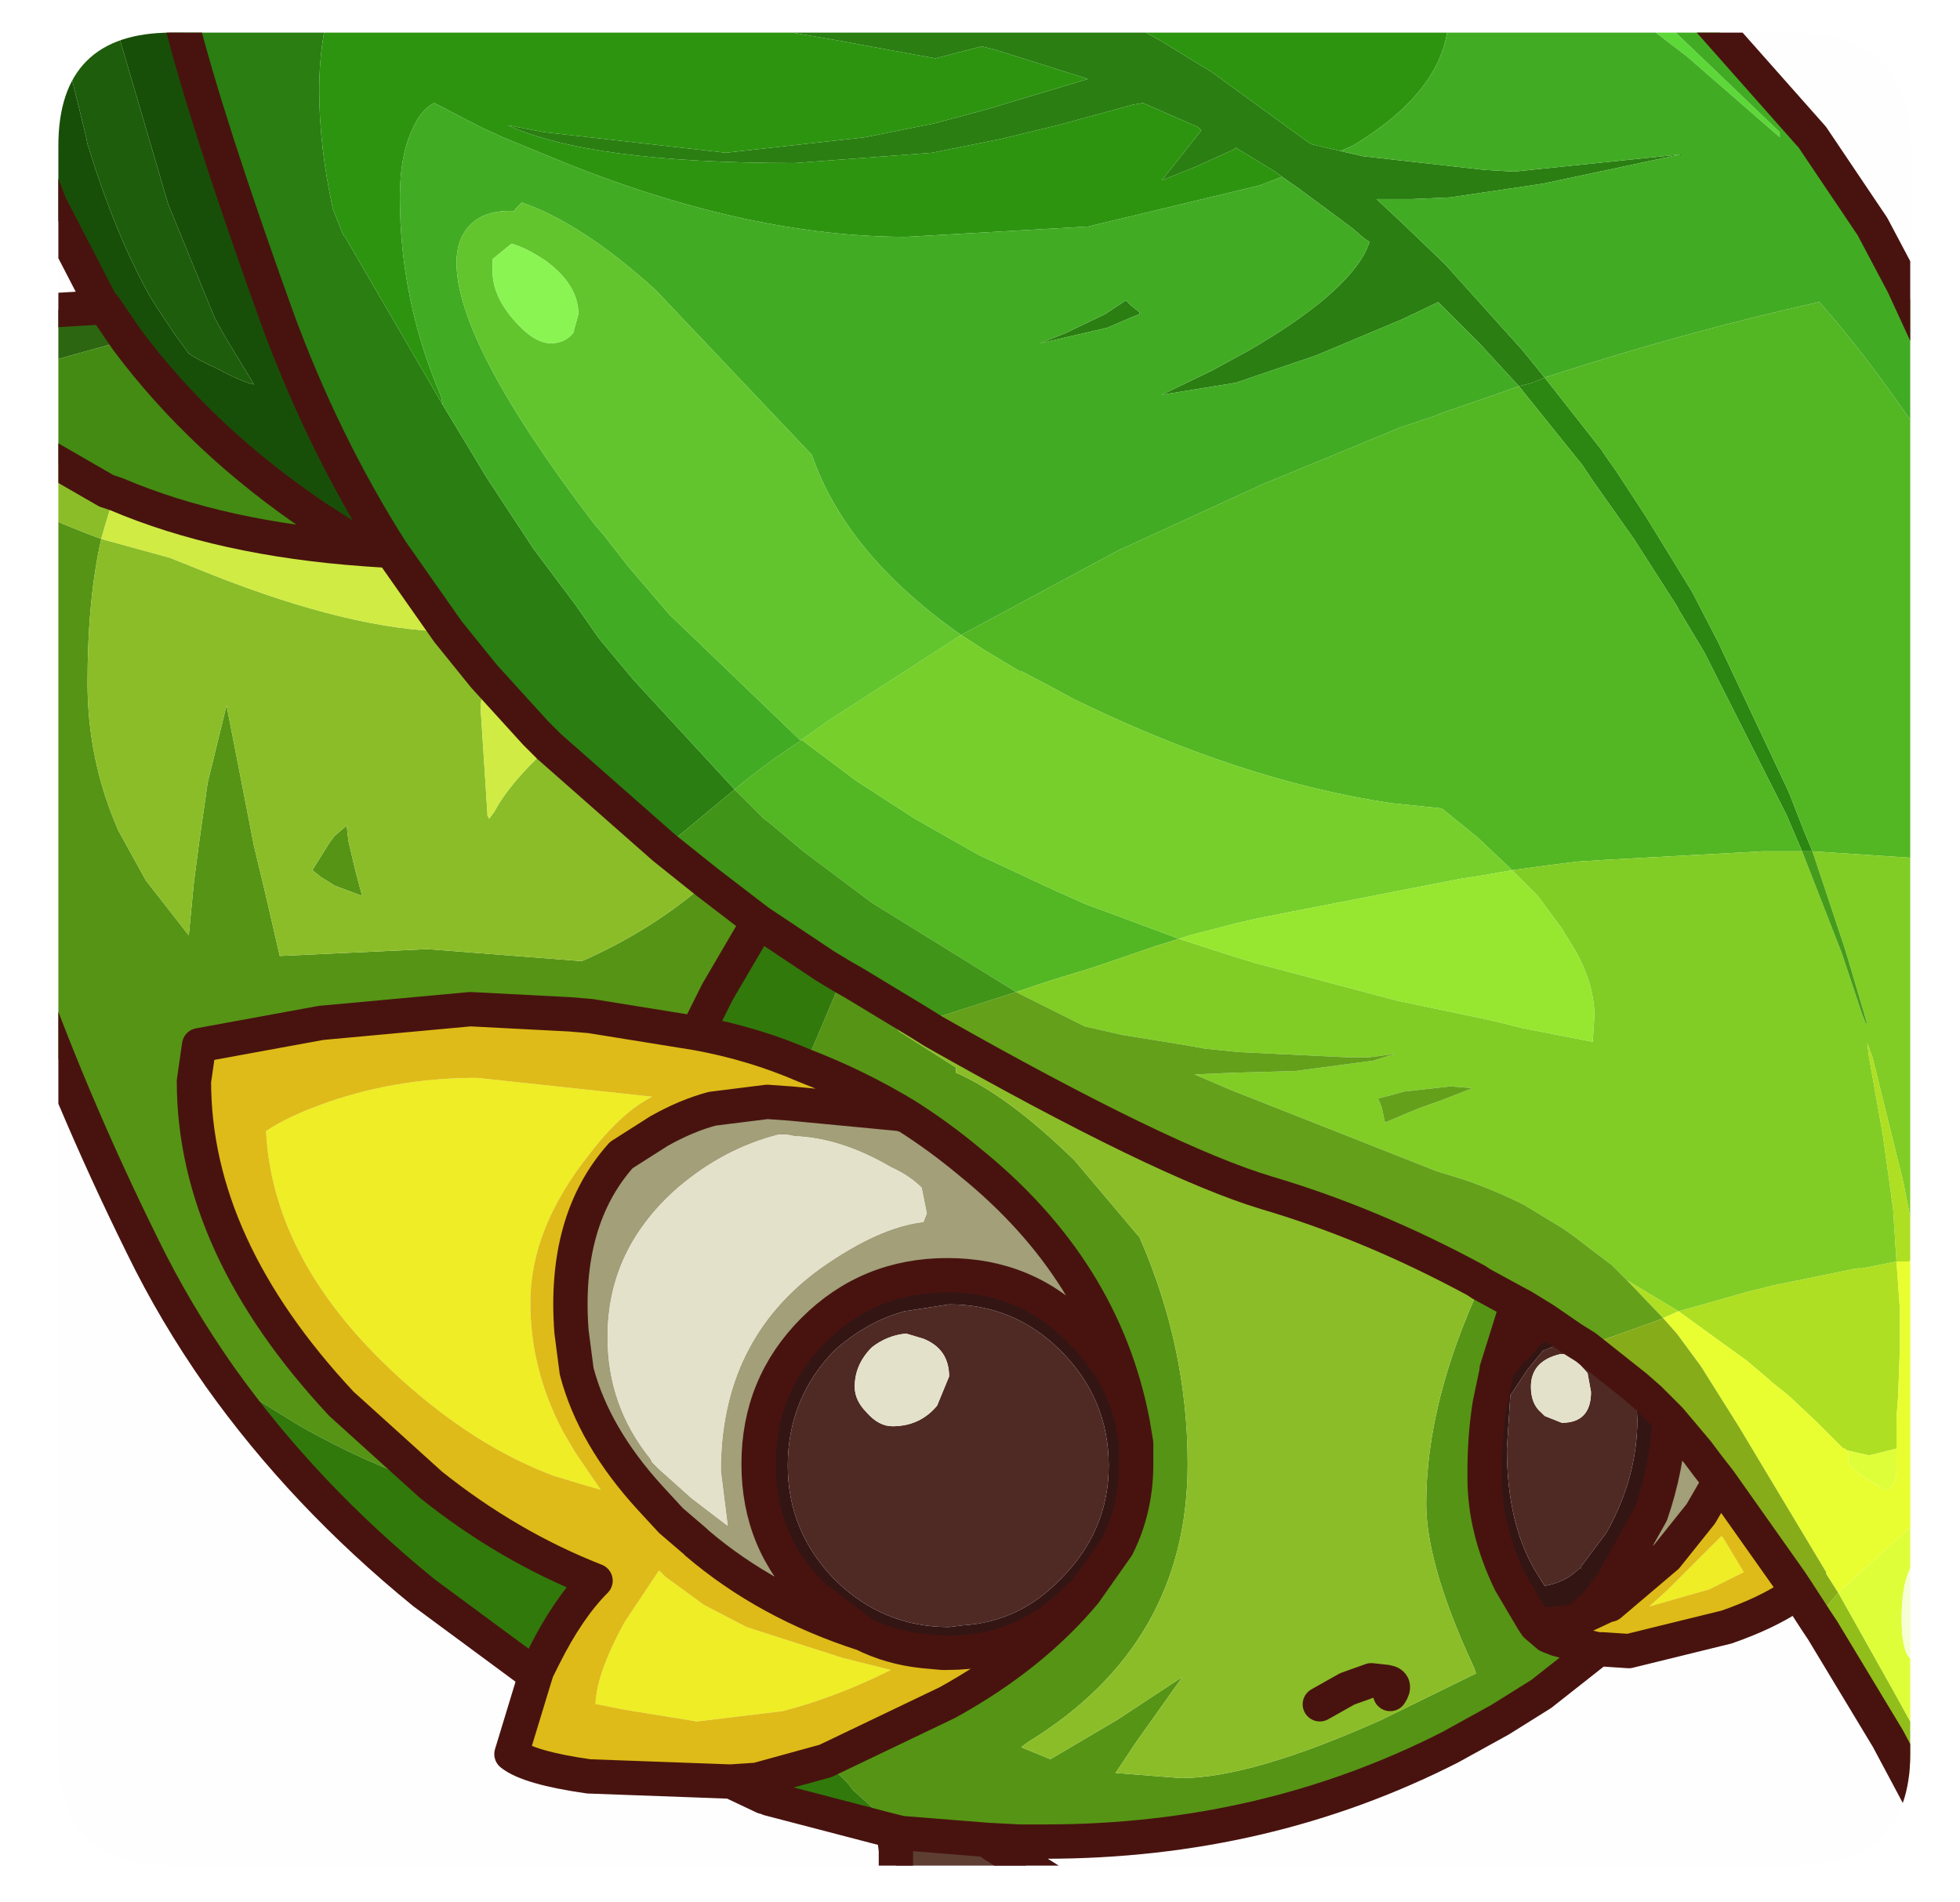 <?xml version="1.0" encoding="UTF-8" standalone="no"?>
<svg xmlns:ffdec="https://www.free-decompiler.com/flash" xmlns:xlink="http://www.w3.org/1999/xlink" ffdec:objectType="frame" height="55.4px" width="57.1px" xmlns="http://www.w3.org/2000/svg">
  <g transform="matrix(1.0, 0.0, 0.0, 1.0, 1.7, 0.95)">
    <clipPath id="clipPath0" transform="matrix(1.0, 0.0, 0.0, 1.0, 0.0, 0.0)">
      <path d="M50.5 0.0 Q53.95 0.0 53.95 3.3 L53.95 50.15 Q53.95 53.4 50.5 53.4 L3.3 53.4 Q0.0 53.4 0.0 50.15 L0.0 3.3 Q0.0 0.0 3.3 0.0 L50.5 0.0" fill="#000000" fill-rule="evenodd" stroke="none"/>
    </clipPath>
    <g clip-path="url(#clipPath0)">
      <use ffdec:characterId="2" height="55.4" transform="matrix(1.0, 0.0, 0.0, 1.0, -1.7, -0.95)" width="57.1" xlink:href="#shape1"/>
    </g>
    <use ffdec:characterId="3" height="53.4" transform="matrix(1.0, 0.0, 0.0, 1.0, 0.0, 0.0)" width="53.95" xlink:href="#shape2"/>
  </g>
  <defs>
    <g id="shape1" transform="matrix(1.0, 0.0, 0.0, 1.0, 1.7, 0.95)">
      <path d="M48.5 43.85 L49.1 44.85 48.1 45.35 46.35 45.85 46.9 45.35 48.45 43.8 48.5 43.85 M15.45 32.7 Q13.75 34.85 13.75 37.0 13.75 38.95 14.7 40.75 L15.05 41.35 15.8 42.45 15.45 42.35 14.45 42.05 Q12.15 41.2 9.95 39.2 6.25 35.85 6.05 32.0 6.65 31.6 7.6 31.25 9.75 30.45 12.2 30.45 L17.3 31.0 Q16.4 31.45 15.45 32.7 M18.05 45.25 L18.8 45.8 20.05 46.45 22.85 47.35 24.25 47.7 Q22.65 48.5 21.1 48.9 L18.6 49.2 16.45 48.85 15.7 48.7 15.65 48.7 15.65 48.65 Q15.7 47.75 16.5 46.3 L17.3 45.1 17.5 44.8 17.7 45.0 18.05 45.25" fill="#f0ee25" fill-rule="evenodd" stroke="none"/>
      <path d="M50.45 45.1 L50.5 45.55 Q49.75 46.05 48.6 46.45 L45.75 47.15 45.0 47.1 44.85 47.1 44.2 46.95 43.65 46.8 43.4 46.7 43.05 46.4 44.1 46.3 44.35 46.2 44.4 46.15 45.15 45.8 45.2 45.8 46.85 44.4 47.85 43.15 48.4 42.2 50.45 45.1 M19.6 50.95 L19.55 50.95 15.45 50.8 Q13.7 50.55 13.2 50.15 L13.9 47.85 13.95 47.7 14.15 47.3 Q14.85 45.9 15.65 45.1 13.1 44.1 10.85 42.3 L8.25 39.95 Q3.95 35.35 3.95 30.55 L4.1 29.5 7.65 28.85 12.0 28.45 14.9 28.6 15.5 28.65 18.6 29.15 Q20.25 29.45 21.75 30.1 23.3 30.7 24.7 31.55 L24.5 31.5 21.35 31.2 20.65 31.15 19.05 31.35 Q18.3 31.55 17.5 32.0 L16.4 32.7 Q14.7 34.6 14.95 37.85 L15.1 39.0 Q15.6 40.9 17.25 42.7 L17.85 43.35 18.55 43.95 18.6 44.0 Q20.65 45.75 23.45 46.65 24.25 47.05 25.2 47.15 L25.75 47.2 25.9 47.2 Q28.2 47.2 29.75 45.55 L29.9 45.45 Q28.35 47.3 25.9 48.65 L22.35 50.35 20.35 50.9 19.6 50.95 M42.55 37.05 L42.65 37.1 42.4 37.35 42.55 37.05 M48.5 43.85 L48.45 43.8 46.9 45.35 46.35 45.85 48.1 45.35 49.1 44.85 48.5 43.85 M15.45 32.7 Q16.4 31.45 17.3 31.0 L12.2 30.45 Q9.75 30.45 7.6 31.25 6.65 31.6 6.05 32.0 6.25 35.85 9.95 39.2 12.15 41.2 14.45 42.05 L15.45 42.35 15.8 42.45 15.05 41.35 14.7 40.75 Q13.75 38.95 13.75 37.0 13.75 34.85 15.45 32.7 M18.05 45.25 L17.7 45.0 17.5 44.8 17.3 45.1 16.5 46.3 Q15.7 47.75 15.65 48.65 L15.65 48.7 15.7 48.7 16.45 48.85 18.6 49.2 21.1 48.9 Q22.65 48.5 24.25 47.7 L22.85 47.35 20.05 46.45 18.8 45.8 18.05 45.25" fill="#dfbc18" fill-rule="evenodd" stroke="none"/>
      <path d="M43.3 37.5 L44.1 38.05 43.75 38.15 43.75 38.2 43.25 38.4 42.8 38.95 42.3 39.7 42.2 41.25 Q42.2 43.45 43.05 44.85 L43.3 45.25 Q43.9 45.15 44.3 44.75 L44.35 44.75 44.35 44.7 45.1 43.7 Q46.0 42.1 46.0 40.4 L45.95 39.45 46.35 39.8 46.95 40.4 Q46.85 41.85 46.4 43.15 L45.25 45.2 44.9 45.65 44.9 45.7 44.4 46.15 44.35 46.2 44.1 46.3 43.05 46.4 42.95 46.25 42.3 45.15 Q41.55 43.6 41.55 42.1 L41.55 41.9 Q41.55 40.9 41.7 39.95 L41.9 39.0 41.9 38.95 42.4 38.3 42.5 38.25 42.85 37.85 43.3 37.5 M31.3 40.5 L31.4 41.1 31.4 41.7 Q31.4 43.0 30.85 44.1 L29.9 45.45 29.75 45.55 Q28.2 47.2 25.9 47.2 L25.75 47.2 25.2 47.15 Q24.25 47.05 23.45 46.65 L22.0 45.55 Q20.4 44.0 20.4 41.7 20.4 39.4 22.0 37.8 23.6 36.2 25.9 36.2 28.2 36.2 29.75 37.8 30.95 38.95 31.3 40.5 M22.6 38.4 Q21.25 39.8 21.25 41.75 21.25 43.65 22.6 45.05 24.0 46.45 25.95 46.45 L26.35 46.4 Q28.0 46.3 29.2 45.05 30.6 43.65 30.6 41.75 30.6 39.8 29.2 38.4 27.85 37.05 25.95 37.05 L24.65 37.25 Q23.55 37.55 22.6 38.4" fill="#331514" fill-rule="evenodd" stroke="none"/>
      <path d="M44.1 38.05 L44.5 38.3 45.95 39.45 46.0 40.4 Q46.0 42.1 45.1 43.7 L44.35 44.7 44.35 44.75 44.3 44.75 Q43.9 45.15 43.3 45.25 L43.05 44.85 Q42.2 43.45 42.2 41.25 L42.3 39.7 42.8 38.95 43.25 38.4 43.75 38.2 43.75 38.15 44.1 38.05 M43.95 38.5 L43.9 38.5 43.75 38.5 Q42.9 38.7 42.9 39.45 42.9 39.95 43.2 40.2 L43.3 40.3 43.8 40.5 Q44.65 40.5 44.65 39.6 L44.55 39.05 44.1 38.55 43.95 38.5 M25.95 39.15 Q25.95 38.35 25.2 38.05 L24.7 37.9 Q24.15 37.95 23.7 38.3 23.2 38.8 23.2 39.45 23.2 39.85 23.55 40.2 23.9 40.6 24.3 40.6 25.1 40.6 25.6 40.0 L25.95 39.15 M22.6 38.4 Q23.55 37.55 24.65 37.25 L25.95 37.05 Q27.85 37.05 29.2 38.4 30.6 39.8 30.6 41.75 30.6 43.65 29.2 45.05 28.0 46.3 26.35 46.4 L25.95 46.45 Q24.0 46.45 22.6 45.05 21.25 43.65 21.25 41.75 21.25 39.8 22.6 38.4" fill="#4f2a24" fill-rule="evenodd" stroke="none"/>
      <path d="M44.85 47.1 L43.2 48.4 42.0 49.15 40.55 49.95 Q35.15 52.7 28.75 52.7 L28.0 52.7 27.05 52.65 24.55 52.45 24.3 52.25 24.1 52.05 23.15 51.2 23.0 51.0 22.35 50.35 25.9 48.65 Q28.35 47.3 29.9 45.45 L30.85 44.1 Q31.4 43.0 31.4 41.7 L31.4 41.1 31.3 40.5 Q30.45 36.05 26.55 32.9 25.65 32.15 24.7 31.55 23.3 30.7 21.75 30.1 L22.85 27.5 23.2 27.7 24.5 29.1 26.15 30.15 26.15 30.3 Q27.65 30.95 29.6 32.85 L31.5 35.1 Q32.9 38.3 32.9 41.7 32.9 46.95 28.25 49.8 L28.05 49.95 28.9 50.3 30.85 49.15 32.75 47.9 31.4 49.8 30.8 50.7 32.7 50.85 Q34.75 50.85 38.55 49.15 L41.3 47.8 41.25 47.65 Q39.85 44.65 39.85 42.85 39.85 39.9 41.45 36.45 L42.55 37.05 42.4 37.35 41.9 38.95 41.9 39.0 41.7 39.95 Q41.55 40.9 41.55 41.9 L41.55 42.1 Q41.55 43.6 42.3 45.15 L42.95 46.25 43.05 46.4 43.4 46.7 43.65 46.8 44.2 46.95 44.85 47.1 M4.7 39.15 Q3.4 37.3 2.45 35.35 0.3 31.0 -1.2 26.7 L-1.2 13.7 -1.0 13.8 Q0.15 14.35 1.25 14.75 0.85 16.5 0.85 18.95 0.85 21.2 1.75 23.25 L2.55 24.7 3.8 26.3 3.95 24.75 4.1 23.6 4.35 21.85 4.9 19.6 5.7 23.7 6.0 24.95 6.45 26.9 10.75 26.7 15.25 27.05 Q17.3 26.15 18.9 24.75 L20.4 25.9 19.2 27.95 18.6 29.15 15.5 28.65 14.9 28.6 12.0 28.45 7.65 28.85 4.1 29.5 3.95 30.55 Q3.95 35.35 8.25 39.95 L10.85 42.3 Q9.0 41.7 7.05 40.6 L4.7 39.15 M8.05 23.4 L8.4 23.1 8.45 23.55 8.65 24.4 8.85 25.15 8.05 24.85 7.65 24.6 7.4 24.4 7.9 23.6 8.05 23.4" fill="#569515" fill-rule="evenodd" stroke="none"/>
      <path d="M-1.2 13.7 L-1.2 11.85 1.4 13.35 1.7 13.45 1.5 13.85 1.5 13.9 1.35 14.4 1.25 14.75 3.25 15.3 4.5 15.8 Q8.55 17.4 11.35 17.45 L12.4 18.75 12.3 19.65 12.5 22.75 12.5 22.8 12.55 22.9 12.7 22.7 Q13.15 21.85 14.3 20.8 L17.65 23.75 18.9 24.75 Q17.3 26.15 15.25 27.05 L10.75 26.7 6.45 26.9 6.0 24.95 5.7 23.7 4.9 19.6 4.35 21.85 4.1 23.6 3.95 24.75 3.8 26.3 2.55 24.7 1.75 23.25 Q0.85 21.2 0.85 18.95 0.85 16.5 1.25 14.75 0.15 14.35 -1.0 13.8 L-1.2 13.7 M25.1 28.85 L25.5 29.1 Q32.2 32.9 35.2 33.8 38.25 34.7 41.3 36.35 L41.45 36.45 Q39.85 39.9 39.85 42.85 39.85 44.65 41.25 47.65 L41.3 47.8 38.55 49.15 Q34.75 50.85 32.7 50.85 L30.8 50.7 31.4 49.8 32.75 47.9 30.85 49.15 28.9 50.3 28.05 49.95 28.25 49.8 Q32.9 46.95 32.9 41.7 32.9 38.3 31.5 35.1 L29.6 32.85 Q27.65 30.95 26.15 30.3 L26.15 30.15 24.5 29.1 23.2 27.7 25.1 28.85 M8.05 23.4 L7.9 23.6 7.4 24.4 7.65 24.6 8.05 24.85 8.85 25.15 8.65 24.4 8.45 23.55 8.4 23.1 8.05 23.4 M38.8 48.4 Q39.0 48.1 38.7 48.05 L38.25 48.0 37.55 48.25 36.75 48.7 37.55 48.25 38.25 48.0 38.7 48.05 Q39.0 48.1 38.8 48.4" fill="#8cbe29" fill-rule="evenodd" stroke="none"/>
      <path d="M8.95 15.05 L9.7 15.1 11.35 17.45 Q8.55 17.4 4.5 15.8 L3.25 15.3 1.25 14.75 1.35 14.4 1.5 13.9 1.5 13.85 1.7 13.45 Q4.75 14.75 8.95 15.05 M12.4 18.75 L13.9 20.4 14.3 20.8 Q13.15 21.85 12.7 22.7 L12.55 22.9 12.5 22.8 12.5 22.75 12.3 19.65 12.4 18.75" fill="#d1ec43" fill-rule="evenodd" stroke="none"/>
      <path d="M1.35 8.0 L2.0 8.95 -0.15 9.55 -1.2 10.15 -1.2 8.15 1.35 8.0" fill="#2d6610" fill-rule="evenodd" stroke="none"/>
      <path d="M2.0 8.95 Q4.2 11.9 7.55 14.15 L8.95 15.05 Q4.75 14.75 1.7 13.45 L1.4 13.35 -1.2 11.85 -1.2 10.15 -0.15 9.55 2.0 8.95" fill="#438c13" fill-rule="evenodd" stroke="none"/>
      <path d="M-1.2 2.5 L-1.2 -0.45 -0.05 -0.45 0.8 3.0 0.85 3.25 Q1.65 5.85 2.65 7.65 L2.9 8.05 3.4 8.8 3.8 9.35 Q4.1 9.55 4.55 9.75 5.4 10.2 5.7 10.25 L4.85 8.85 4.55 8.3 3.2 5.0 2.1 1.25 1.6 -0.45 3.55 -0.45 Q4.3 2.55 6.35 8.25 7.7 11.95 9.7 15.1 L8.95 15.05 7.55 14.15 Q4.2 11.9 2.0 8.95 L1.35 8.0 1.25 7.9 -0.25 5.0 -1.2 2.5" fill="#184f08" fill-rule="evenodd" stroke="none"/>
      <path d="M1.6 -0.45 L2.1 1.25 3.2 5.0 4.55 8.3 4.85 8.85 5.7 10.25 Q5.4 10.2 4.55 9.75 4.1 9.55 3.8 9.35 L3.4 8.8 2.9 8.05 2.65 7.65 Q1.65 5.85 0.85 3.25 L0.8 3.0 -0.05 -0.45 1.6 -0.45" fill="#1d5d0b" fill-rule="evenodd" stroke="none"/>
      <path d="M27.05 52.65 L27.25 52.8 29.0 53.9 28.95 53.95 24.4 53.95 24.4 52.95 24.35 52.55 24.35 52.4 24.55 52.45 27.05 52.65" fill="#5f3e32" fill-rule="evenodd" stroke="none"/>
      <path d="M42.65 37.1 L43.3 37.5 42.85 37.85 42.5 38.25 42.4 38.3 41.9 38.95 42.4 37.35 42.65 37.1 M46.95 40.4 L47.75 41.35 47.6 41.65 47.95 41.75 48.05 41.75 48.4 42.2 47.85 43.15 46.85 44.4 45.2 45.8 45.15 45.8 44.4 46.15 44.9 45.7 44.9 45.65 45.25 45.2 46.4 43.15 Q46.85 41.85 46.95 40.4 M23.45 46.65 Q20.65 45.75 18.6 44.0 L18.55 43.95 17.85 43.35 17.25 42.7 Q15.6 40.9 15.1 39.0 L14.95 37.85 Q14.7 34.6 16.4 32.7 L17.5 32.0 Q18.3 31.55 19.05 31.35 L20.65 31.15 21.35 31.2 24.5 31.5 24.7 31.55 Q25.65 32.15 26.55 32.9 30.45 36.05 31.3 40.5 30.95 38.95 29.75 37.8 28.2 36.2 25.9 36.2 23.6 36.2 22.0 37.8 20.4 39.4 20.4 41.7 20.4 44.0 22.0 45.55 L23.45 46.65 M18.05 33.65 Q17.3 34.3 16.8 35.1 16.0 36.4 16.0 38.0 16.0 40.0 17.25 41.55 L17.3 41.65 17.5 41.85 18.45 42.7 19.5 43.5 19.3 41.9 Q19.3 38.1 22.2 36.0 23.9 34.8 25.2 34.65 L25.3 34.4 25.15 33.65 Q24.8 33.3 24.25 33.05 22.8 32.2 21.45 32.15 L21.2 32.1 21.05 32.1 21.0 32.1 Q19.4 32.5 18.05 33.65" fill="#a3a079" fill-rule="evenodd" stroke="none"/>
      <path d="M48.05 41.75 L47.95 41.75 47.6 41.65 47.75 41.35 48.05 41.75 M43.95 38.5 L44.1 38.55 44.55 39.05 44.65 39.6 Q44.65 40.5 43.8 40.5 L43.3 40.3 43.2 40.2 Q42.9 39.95 42.9 39.45 42.9 38.7 43.75 38.5 L43.9 38.5 43.95 38.5 M18.05 33.65 Q19.4 32.5 21.0 32.1 L21.05 32.1 21.2 32.1 21.45 32.15 Q22.8 32.2 24.25 33.05 24.8 33.3 25.15 33.65 L25.3 34.4 25.2 34.65 Q23.9 34.8 22.2 36.0 19.3 38.1 19.3 41.9 L19.5 43.5 18.45 42.7 17.5 41.85 17.3 41.65 17.25 41.55 Q16.0 40.0 16.0 38.0 16.0 36.4 16.8 35.1 17.3 34.3 18.05 33.65 M25.95 39.15 L25.6 40.0 Q25.1 40.6 24.3 40.6 23.9 40.6 23.55 40.2 23.2 39.85 23.2 39.45 23.2 38.8 23.7 38.3 24.15 37.95 24.7 37.9 L25.2 38.05 Q25.95 38.35 25.95 39.15" fill="#e4e2cb" fill-rule="evenodd" stroke="none"/>
      <path d="M24.35 52.4 L24.15 52.35 20.7 51.45 20.55 51.4 19.6 50.95 20.35 50.9 22.35 50.35 23.0 51.0 23.15 51.2 24.1 52.05 24.3 52.25 24.55 52.45 24.35 52.4 M13.9 47.85 L10.65 45.45 Q7.15 42.6 4.7 39.15 L7.05 40.6 Q9.0 41.7 10.85 42.3 13.1 44.1 15.65 45.1 14.85 45.9 14.15 47.3 L13.95 47.7 13.9 47.85 M18.6 29.15 L19.2 27.95 20.4 25.9 22.35 27.2 22.85 27.5 21.75 30.1 Q20.25 29.45 18.6 29.15" fill="#31790b" fill-rule="evenodd" stroke="none"/>
      <path d="M9.7 15.1 Q7.7 11.95 6.35 8.25 4.3 2.55 3.55 -0.45 L7.85 -0.45 7.75 -0.05 Q7.6 0.75 7.6 1.7 7.6 3.3 8.0 5.15 L8.3 5.9 8.35 5.95 11.2 10.85 12.5 13.0 13.85 15.05 15.05 16.65 15.75 17.65 16.75 18.85 19.7 22.05 17.65 23.75 14.3 20.8 13.9 20.4 12.4 18.75 11.35 17.45 9.7 15.1 M18.75 -0.45 L30.85 -0.45 32.05 0.2 33.6 1.15 36.35 3.15 36.5 3.25 37.35 3.45 38.0 3.6 41.55 4.0 42.4 4.05 47.25 3.55 43.25 4.4 40.55 4.8 39.45 4.85 39.15 4.85 38.4 4.85 39.15 5.55 40.4 6.75 42.65 9.25 43.3 10.05 42.95 10.2 42.55 10.3 41.4 9.05 40.2 7.85 39.15 8.35 36.65 9.4 34.3 10.2 32.15 10.55 33.6 9.85 34.7 9.25 Q37.45 7.65 38.1 6.35 L38.2 6.1 38.05 6.0 37.7 5.7 37.5 5.55 36.15 4.55 35.65 4.2 35.45 4.05 34.3 3.35 34.25 3.4 33.15 3.9 32.15 4.3 33.3 2.85 33.2 2.75 31.6 2.05 31.3 2.1 29.1 2.7 27.45 3.1 25.45 3.5 21.45 3.8 Q15.5 3.8 13.1 2.7 L14.15 2.9 19.45 3.5 23.5 3.05 25.5 2.65 27.0 2.25 30.0 1.35 27.3 0.5 26.9 0.4 25.55 0.75 22.55 0.2 18.75 -0.45 M31.5 8.2 L31.25 8.3 30.55 8.6 28.6 9.05 29.35 8.75 30.5 8.2 30.8 8.0 31.1 7.8 31.25 7.95 31.5 8.15 31.5 8.2" fill="#2a7e12" fill-rule="evenodd" stroke="none"/>
      <path d="M11.2 10.85 L8.35 5.95 8.3 5.9 8.0 5.15 Q7.6 3.3 7.6 1.7 7.6 0.75 7.75 -0.05 L7.85 -0.45 18.75 -0.45 22.55 0.2 25.55 0.75 26.9 0.4 27.3 0.5 30.0 1.35 27.0 2.25 25.5 2.65 23.5 3.05 19.45 3.5 14.15 2.9 13.1 2.7 Q15.5 3.8 21.45 3.8 L25.45 3.5 27.45 3.1 29.1 2.7 31.3 2.1 31.6 2.05 33.2 2.75 33.3 2.85 32.15 4.3 33.15 3.9 34.25 3.4 34.3 3.35 35.45 4.05 35.65 4.2 35.0 4.45 30.0 5.65 24.7 5.95 Q20.2 5.95 14.9 3.85 L12.95 3.05 12.3 2.75 10.95 2.05 Q10.55 2.25 10.3 2.85 9.95 3.6 9.95 4.8 9.95 7.8 11.15 10.6 L11.2 10.85 M37.35 3.45 L36.5 3.25 36.35 3.15 33.6 1.15 32.05 0.2 30.85 -0.45 40.5 -0.45 Q40.45 1.65 37.7 3.3 L37.35 3.45" fill="#2d9510" fill-rule="evenodd" stroke="none"/>
      <path d="M45.95 -0.45 L46.65 -0.45 50.15 2.9 50.15 3.05 47.45 0.7 45.95 -0.45" fill="#5dd939" fill-rule="evenodd" stroke="none"/>
      <path d="M35.65 4.2 L36.15 4.55 37.5 5.55 37.7 5.7 38.05 6.0 38.2 6.1 38.1 6.35 Q37.45 7.65 34.7 9.25 L33.6 9.85 32.15 10.55 34.3 10.2 36.65 9.4 39.15 8.35 40.2 7.85 41.4 9.05 42.55 10.3 41.85 10.55 40.25 11.1 40.15 11.15 39.1 11.5 37.05 12.35 35.1 13.15 30.85 15.1 26.3 17.55 Q22.95 15.2 21.95 12.3 L17.4 7.5 Q15.25 5.55 13.5 4.95 L13.3 5.15 13.3 5.2 Q12.4 5.15 11.95 5.65 11.6 6.05 11.6 6.7 11.6 9.05 15.6 14.3 L15.9 14.65 16.6 15.55 17.8 16.95 21.6 20.6 21.65 20.6 21.6 20.65 Q20.6 21.3 19.7 22.05 L16.75 18.85 15.75 17.65 15.05 16.65 13.85 15.05 12.5 13.0 11.2 10.85 11.15 10.6 Q9.95 7.8 9.95 4.8 9.95 3.6 10.3 2.85 10.55 2.25 10.95 2.05 L12.3 2.75 12.95 3.05 14.9 3.85 Q20.2 5.95 24.7 5.95 L30.0 5.65 35.0 4.45 35.65 4.2 M43.3 10.05 L42.65 9.25 40.4 6.75 39.15 5.55 38.4 4.85 39.15 4.85 39.45 4.85 40.55 4.8 43.25 4.4 47.25 3.55 42.4 4.05 41.55 4.0 38.0 3.6 37.35 3.45 37.7 3.3 Q40.45 1.65 40.5 -0.45 L45.95 -0.45 47.45 0.7 50.15 3.05 50.15 2.9 46.65 -0.45 48.0 -0.45 51.1 3.05 52.85 5.65 53.75 7.35 54.9 9.85 54.9 12.7 Q52.95 9.7 51.3 7.85 47.45 8.7 43.3 10.05 M31.5 8.2 L31.5 8.15 31.25 7.95 31.1 7.8 30.8 8.0 30.5 8.2 29.35 8.75 28.6 9.05 30.55 8.6 31.25 8.3 31.5 8.2" fill="#42ac24" fill-rule="evenodd" stroke="none"/>
      <path d="M42.55 10.3 L42.95 10.2 43.3 10.05 44.95 12.15 45.05 12.3 45.4 12.8 46.25 14.1 47.6 16.3 48.35 17.75 50.4 22.1 50.5 22.35 50.85 23.25 51.1 23.85 50.8 23.85 50.35 22.8 50.3 22.7 47.95 18.05 47.2 16.8 47.15 16.7 45.9 14.75 44.7 13.05 44.4 12.6 42.55 10.3" fill="#2c8712" fill-rule="evenodd" stroke="none"/>
      <path d="M54.9 12.7 L54.9 24.1 51.1 23.85 50.85 23.25 50.5 22.35 50.4 22.1 48.35 17.75 47.6 16.3 46.25 14.1 45.4 12.8 45.05 12.3 44.95 12.15 43.3 10.05 Q47.45 8.7 51.3 7.85 52.95 9.7 54.9 12.7 M26.3 17.55 L30.85 15.1 35.1 13.15 37.05 12.35 39.1 11.5 40.15 11.15 40.25 11.1 41.85 10.55 42.55 10.3 44.4 12.6 44.7 13.05 45.9 14.75 47.15 16.7 47.2 16.8 47.95 18.05 50.3 22.7 50.35 22.8 50.8 23.85 49.65 23.85 45.05 24.1 44.25 24.15 43.45 24.25 42.35 24.4 42.25 24.3 41.35 23.45 40.55 22.8 40.3 22.6 38.85 22.45 Q34.45 21.8 29.55 19.4 L29.0 19.1 28.05 18.6 28.0 18.6 27.0 18.0 26.3 17.55 M32.65 26.4 L32.0 26.6 30.1 27.25 28.95 27.6 28.2 27.85 27.9 27.95 23.7 25.35 21.7 23.85 20.75 23.05 20.55 22.9 19.7 22.05 Q20.6 21.3 21.6 20.65 L21.65 20.6 23.25 21.8 24.95 22.9 26.8 23.95 29.05 25.0 29.95 25.4 30.5 25.6 32.65 26.4" fill="#53b723" fill-rule="evenodd" stroke="none"/>
      <path d="M26.3 17.55 L27.0 18.0 28.0 18.6 28.05 18.6 29.0 19.1 29.55 19.4 Q34.45 21.8 38.85 22.45 L40.3 22.6 40.55 22.8 41.35 23.45 42.25 24.3 42.35 24.4 41.5 24.55 40.85 24.65 34.95 25.8 34.3 25.95 32.95 26.3 32.65 26.4 30.5 25.6 29.95 25.4 29.05 25.0 26.8 23.95 24.95 22.9 23.25 21.8 21.65 20.6 22.5 20.0 26.3 17.55" fill="#76d02b" fill-rule="evenodd" stroke="none"/>
      <path d="M54.9 24.1 L54.9 35.65 54.5 35.7 54.4 35.7 54.2 35.7 53.95 34.5 53.75 33.5 52.85 29.85 52.7 29.45 52.75 29.85 53.15 32.1 53.45 34.25 53.55 35.8 52.55 36.0 52.4 36.0 49.95 36.5 49.15 36.7 48.1 37.0 47.2 37.25 45.7 36.35 45.25 35.9 44.85 35.6 44.2 35.1 43.85 34.85 42.7 34.15 Q41.8 33.7 40.9 33.4 L40.25 33.2 40.1 33.15 39.85 33.05 34.15 30.8 33.1 30.35 34.25 30.3 36.05 30.25 38.3 29.95 38.95 29.75 38.2 29.85 37.5 29.85 34.4 29.7 33.4 29.6 32.85 29.5 31.0 29.2 29.9 28.95 28.9 28.45 27.9 27.95 28.2 27.85 28.95 27.6 30.1 27.25 32.0 26.6 32.65 26.4 34.2 26.9 34.85 27.1 39.0 28.2 41.15 28.65 41.85 28.8 42.65 29.0 44.7 29.4 44.75 28.65 Q44.75 27.75 44.2 26.75 L43.8 26.1 43.1 25.15 42.35 24.4 43.45 24.25 44.25 24.15 45.05 24.1 49.65 23.85 50.8 23.85 51.95 26.8 52.55 28.6 52.65 28.85 52.7 28.9 52.6 28.55 52.05 26.7 51.1 23.85 54.9 24.1 M41.2 30.75 L40.55 30.7 39.2 30.85 38.85 30.95 38.45 31.05 38.55 31.3 38.65 31.75 39.6 31.35 40.3 31.1 41.2 30.75" fill="#82ce26" fill-rule="evenodd" stroke="none"/>
      <path d="M54.9 35.65 L54.9 39.05 54.3 36.0 54.2 35.7 53.9 35.8 53.55 35.8 53.65 37.2 53.65 38.3 53.6 39.65 53.6 39.7 53.55 40.35 53.55 41.25 52.75 41.45 52.1 41.3 52.05 41.25 52.0 41.25 51.2 40.45 50.4 39.7 49.9 39.3 49.85 39.25 49.2 38.7 47.2 37.25 46.75 37.45 45.7 36.35 47.2 37.25 48.1 37.0 49.15 36.7 49.95 36.5 52.4 36.0 52.55 36.0 53.55 35.8 53.45 34.25 53.15 32.1 52.75 29.85 52.7 29.45 52.85 29.85 53.75 33.5 53.95 34.5 54.2 35.7 54.4 35.7 54.5 35.7 54.9 35.65" fill="#afe022" fill-rule="evenodd" stroke="none"/>
      <path d="M50.8 23.85 L51.1 23.85 52.05 26.7 52.6 28.55 52.7 28.9 52.65 28.85 52.55 28.6 51.95 26.8 50.8 23.85" fill="#459c1b" fill-rule="evenodd" stroke="none"/>
      <path d="M54.9 39.05 L54.9 42.85 54.55 43.1 54.05 43.45 54.0 43.5 51.85 45.45 51.5 44.9 51.5 44.85 49.7 41.85 48.95 40.6 47.85 38.85 47.15 37.9 46.75 37.45 47.2 37.25 49.2 38.7 49.85 39.25 49.9 39.3 50.4 39.7 51.2 40.45 52.0 41.25 52.05 41.25 52.1 41.3 52.15 41.4 52.15 41.7 52.55 42.05 53.2 42.45 Q53.55 42.45 53.55 41.75 L53.55 41.25 53.55 40.35 53.6 39.7 53.6 39.65 53.65 38.3 53.65 37.2 53.55 35.8 53.9 35.8 54.2 35.7 54.3 36.0 54.9 39.05" fill="#eaff31" fill-rule="evenodd" stroke="none"/>
      <path d="M27.9 27.95 L28.9 28.45 29.9 28.95 31.0 29.2 32.85 29.5 33.4 29.6 34.4 29.7 37.5 29.85 38.2 29.85 38.95 29.75 38.3 29.95 36.05 30.25 34.25 30.3 33.1 30.35 34.15 30.8 39.85 33.05 40.1 33.15 40.25 33.2 40.9 33.4 Q41.8 33.7 42.7 34.15 L43.85 34.85 44.2 35.1 44.85 35.6 45.25 35.9 45.7 36.35 46.75 37.45 46.5 37.55 45.1 38.05 44.5 38.3 44.1 38.05 43.3 37.5 42.65 37.1 42.55 37.05 41.45 36.45 41.3 36.35 Q38.25 34.7 35.2 33.8 32.2 32.9 25.5 29.1 L25.1 28.85 27.9 27.95 M41.2 30.75 L40.3 31.1 39.6 31.35 38.65 31.75 38.55 31.3 38.45 31.05 38.85 30.95 39.2 30.85 40.55 30.7 41.2 30.75" fill="#64a11a" fill-rule="evenodd" stroke="none"/>
      <path d="M32.65 26.4 L32.95 26.3 34.3 25.95 34.95 25.8 40.85 24.65 41.5 24.55 42.35 24.4 43.1 25.15 43.8 26.1 44.2 26.75 Q44.75 27.75 44.75 28.65 L44.7 29.4 42.65 29.0 41.85 28.8 41.15 28.65 39.0 28.2 34.85 27.1 34.2 26.9 32.65 26.4" fill="#98e730" fill-rule="evenodd" stroke="none"/>
      <path d="M51.2 46.25 L50.65 45.4 50.45 45.1 48.4 42.2 48.05 41.75 47.75 41.35 46.95 40.4 46.35 39.8 45.95 39.45 44.5 38.3 45.1 38.05 46.5 37.55 46.75 37.45 47.15 37.9 47.85 38.85 48.95 40.6 49.7 41.85 51.5 44.85 51.5 44.9 51.85 45.45 51.2 46.25" fill="#87ad19" fill-rule="evenodd" stroke="none"/>
      <path d="M54.9 42.85 L54.9 44.35 Q54.75 44.2 54.6 44.2 L54.55 44.2 54.2 44.4 Q53.7 44.85 53.7 46.2 53.7 47.45 54.15 47.45 L54.9 46.9 54.9 50.35 54.8 50.75 53.45 48.3 51.85 45.45 54.0 43.5 54.05 43.45 54.55 43.1 54.9 42.85 M53.55 41.25 L53.55 41.75 Q53.55 42.45 53.2 42.45 L52.55 42.05 52.15 41.7 52.15 41.4 52.1 41.3 52.75 41.45 53.55 41.25" fill="#e0ff3a" fill-rule="evenodd" stroke="none"/>
      <path d="M54.9 44.35 L54.9 46.9 54.15 47.45 Q53.7 47.45 53.7 46.2 53.7 44.85 54.2 44.4 L54.55 44.2 54.6 44.2 Q54.75 44.2 54.9 44.35" fill="#f8ffd4" fill-rule="evenodd" stroke="none"/>
      <path d="M54.8 50.75 L54.5 51.95 53.3 49.7 51.4 46.55 51.2 46.25 51.85 45.45 53.45 48.3 54.8 50.75" fill="#92bf1a" fill-rule="evenodd" stroke="none"/>
      <path d="M21.65 20.6 L21.6 20.6 17.8 16.95 16.6 15.55 15.9 14.65 15.6 14.3 Q11.6 9.05 11.6 6.7 11.6 6.05 11.95 5.65 12.4 5.15 13.3 5.2 L13.3 5.15 13.5 4.95 Q15.25 5.55 17.4 7.5 L21.95 12.3 Q22.95 15.2 26.3 17.55 L22.5 20.0 21.65 20.6 M15.15 8.2 Q15.15 7.35 14.2 6.65 13.6 6.25 13.2 6.15 L12.65 6.6 12.65 6.95 Q12.65 7.65 13.25 8.35 13.85 9.05 14.35 9.05 14.75 9.05 15.0 8.75 L15.15 8.2" fill="#62c62d" fill-rule="evenodd" stroke="none"/>
      <path d="M15.15 8.2 L15.0 8.75 Q14.75 9.05 14.35 9.05 13.85 9.05 13.25 8.35 12.65 7.65 12.65 6.95 L12.65 6.6 13.2 6.15 Q13.6 6.25 14.2 6.65 15.15 7.35 15.15 8.2" fill="#8bf553" fill-rule="evenodd" stroke="none"/>
      <path d="M25.1 28.85 L23.2 27.7 22.85 27.5 22.35 27.2 20.4 25.9 18.9 24.75 17.65 23.75 19.7 22.05 20.55 22.9 20.75 23.05 21.7 23.85 23.7 25.35 27.9 27.95 25.1 28.85" fill="#409517" fill-rule="evenodd" stroke="none"/>
      <path d="M-1.2 2.5 L-0.25 5.0 1.25 7.9 1.35 8.0 2.0 8.95 Q4.2 11.9 7.55 14.15 L8.95 15.05 9.7 15.1 Q7.7 11.95 6.35 8.25 4.3 2.55 3.55 -0.45 M48.0 -0.45 L51.1 3.05 52.85 5.65 53.75 7.35 54.9 9.85 M54.9 50.35 L54.8 50.75 54.5 51.95 53.3 49.7 51.4 46.55 51.2 46.25 50.65 45.4 50.45 45.1 50.5 45.55 Q49.75 46.05 48.6 46.45 L45.75 47.15 45.0 47.1 44.85 47.1 43.2 48.4 42.0 49.15 40.55 49.95 Q35.15 52.7 28.75 52.7 L28.0 52.7 27.05 52.65 27.25 52.8 29.0 53.9 M24.4 53.95 L24.4 52.95 24.35 52.55 24.35 52.4 24.15 52.35 20.7 51.45 M20.55 51.4 L19.6 50.95 19.55 50.95 15.45 50.8 Q13.7 50.55 13.2 50.15 L13.9 47.85 10.65 45.45 Q7.15 42.6 4.7 39.15 3.4 37.3 2.45 35.35 0.3 31.0 -1.2 26.7 M-1.2 8.15 L1.35 8.0 M41.45 36.45 L41.3 36.35 Q38.25 34.7 35.2 33.8 32.2 32.9 25.5 29.1 L25.1 28.85 23.2 27.7 22.85 27.5 22.35 27.2 20.4 25.9 18.9 24.75 17.65 23.75 14.3 20.8 13.9 20.4 12.4 18.75 11.35 17.45 9.7 15.1 M41.45 36.45 L42.55 37.05 42.65 37.1 43.3 37.5 44.1 38.05 44.5 38.3 45.95 39.45 46.35 39.8 46.95 40.4 Q46.85 41.85 46.4 43.15 L45.25 45.2 44.9 45.65 44.9 45.7 44.4 46.15 45.15 45.8 45.2 45.8 46.85 44.4 47.85 43.15 48.4 42.2 48.05 41.75 47.75 41.35 46.95 40.4 M43.05 46.4 L42.95 46.25 42.3 45.15 Q41.55 43.6 41.55 42.1 L41.55 41.9 Q41.55 40.9 41.7 39.95 L41.9 39.0 41.9 38.95 42.4 37.35 42.55 37.05 M41.9 38.95 L42.4 38.3 M42.5 38.25 L42.85 37.85 43.3 37.5 M44.4 46.15 L44.35 46.2 44.1 46.3 43.05 46.4 43.4 46.7 43.65 46.8 44.2 46.95 44.85 47.1 M50.45 45.1 L48.4 42.2 M42.65 37.1 L42.4 37.35 M-1.2 11.85 L1.4 13.35 1.7 13.45 Q4.75 14.75 8.95 15.05 M10.85 42.3 L8.25 39.95 Q3.95 35.35 3.95 30.55 L4.1 29.5 7.65 28.85 12.0 28.45 14.9 28.6 15.5 28.65 18.6 29.15 19.2 27.95 20.4 25.9 M23.45 46.65 Q20.65 45.75 18.6 44.0 L18.55 43.95 17.85 43.35 17.25 42.7 Q15.6 40.9 15.1 39.0 L14.95 37.85 Q14.7 34.6 16.4 32.7 L17.5 32.0 Q18.3 31.55 19.05 31.35 L20.65 31.15 21.35 31.2 24.5 31.5 24.7 31.55 Q23.3 30.7 21.75 30.1 20.25 29.45 18.6 29.15 M10.85 42.3 Q13.1 44.1 15.65 45.1 14.85 45.9 14.15 47.3 L13.95 47.7 13.9 47.85 M24.7 31.55 Q25.65 32.15 26.55 32.9 30.45 36.05 31.3 40.5 L31.4 41.1 31.4 41.7 Q31.4 43.0 30.85 44.1 L29.9 45.45 Q28.35 47.3 25.9 48.65 L22.35 50.35 20.35 50.9 19.6 50.95 M24.55 52.45 L27.05 52.65 M23.45 46.65 L22.0 45.55 Q20.4 44.0 20.4 41.7 20.4 39.4 22.0 37.8 23.6 36.2 25.9 36.2 28.2 36.2 29.75 37.8 30.95 38.95 31.3 40.5 M29.9 45.45 L29.75 45.55 Q28.2 47.2 25.9 47.2 L25.75 47.2 25.2 47.15 Q24.25 47.05 23.45 46.65 M36.75 48.7 L37.55 48.25 38.25 48.0 38.7 48.05 Q39.0 48.1 38.8 48.4 M24.55 52.45 L24.35 52.4" fill="none" stroke="#48130f" stroke-linecap="round" stroke-linejoin="round" stroke-width="1.0"/>
    </g>
    <g id="shape2" transform="matrix(1.0, 0.0, 0.0, 1.0, 0.0, 0.0)">
      <path d="M50.5 0.0 Q53.95 0.0 53.95 3.3 L53.95 50.15 Q53.95 53.4 50.5 53.4 L3.3 53.4 Q0.0 53.4 0.0 50.15 L0.0 3.3 Q0.0 0.0 3.3 0.0 L50.5 0.0" fill="#000000" fill-opacity="0.004" fill-rule="evenodd" stroke="none"/>
    </g>
  </defs>
</svg>
